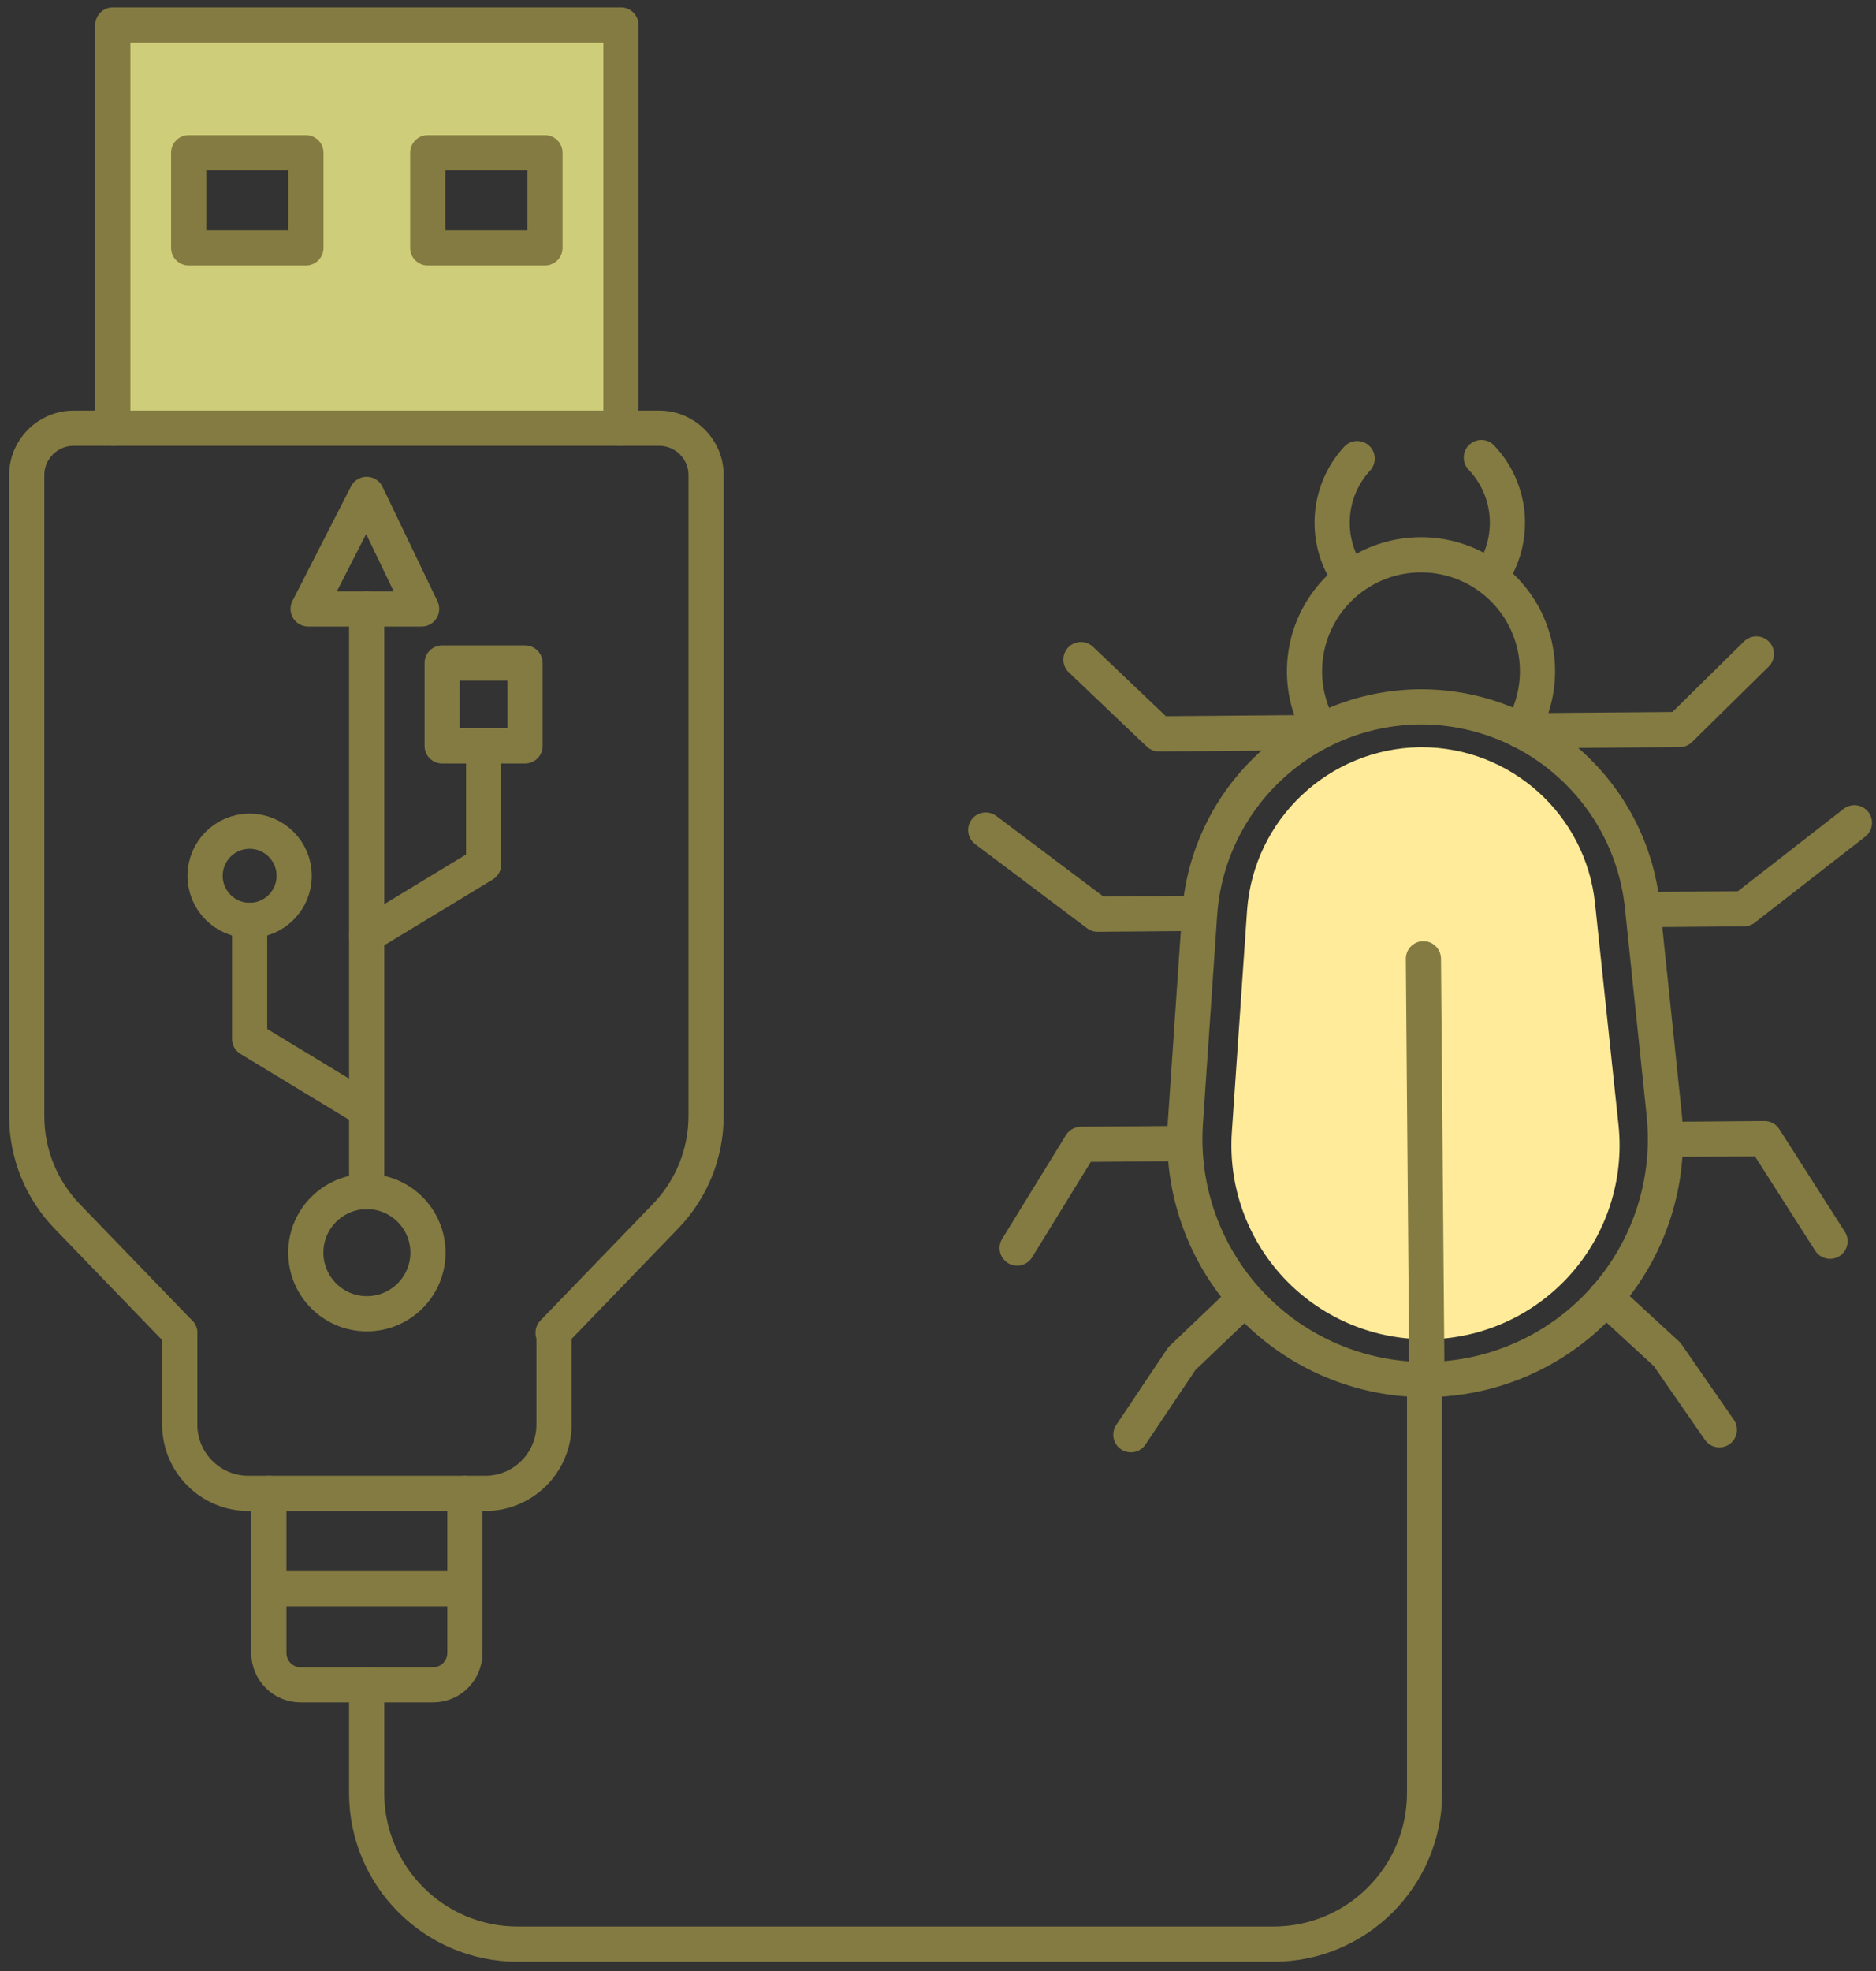 <?xml version="1.0" encoding="UTF-8"?>
<svg width="160px" height="168px" viewBox="0 0 160 168" version="1.1" xmlns="http://www.w3.org/2000/svg" xmlns:xlink="http://www.w3.org/1999/xlink">
    <rect x="0" y="0" width="160" height="168" fill="#333333" stroke="none"/>
    <!-- Generator: Sketch 52.5 (67469) - http://www.bohemiancoding.com/sketch -->
    <title>_Group_234</title>
    <desc>Created with Sketch.</desc>
    <g id="Page-1" stroke="none" stroke-width="1" fill="none" fill-rule="evenodd">
        <g id="_Group_234" transform="translate(2, 2)">
            <path d="M7.62,0.13 L7.62,34.5 L50.97,34.5 L50.97,0.14 L7.62,0.13 Z M24.1,19.13 L14.1,19.13 L14.1,11.02 L24.1,11.02 L24.1,19.13 Z M44.49,19.13 L34.49,19.13 L34.49,11.02 L44.49,11.02 L44.49,19.13 Z" id="_Compound_Path_32" fill="#CECE7A" fill-rule="nonzero"></path>
            <g id="_Group_235" transform="translate(82, 37)">
                <path d="M37.7,78.59 C43.481,78.542 48.973,76.057 52.825,71.747 C56.677,67.436 58.531,61.7 57.93,55.95 L56.08,38.25 C55.053,28.545 46.84,21.196 37.08,21.25 C27.17,21.346 18.998,29.043 18.31,38.93 L17.1,56.68 C16.71,62.373 18.71,67.972 22.62,72.13 C26.529,76.287 31.993,78.628 37.7,78.59 Z" id="_Path_1045" stroke="#847B42" stroke-width="3" stroke-linecap="round" stroke-linejoin="round"></path>
                <path d="M37.52,75.15 C32.947,75.141 28.582,73.238 25.463,69.894 C22.344,66.549 20.75,62.062 21.06,57.5 L22.36,38.58 C22.934,30.835 29.325,24.809 37.09,24.69 L37.22,24.69 C44.855,24.676 51.26,30.445 52.04,38.04 L54.04,56.91 C54.525,61.544 53.032,66.167 49.928,69.642 C46.825,73.117 42.399,75.12 37.74,75.16 L37.52,75.15 Z" id="_Path_1046" fill="#FFEB99"></path>
                <path d="M45.73,23.29 C47.566,20.211 47.598,16.38 45.813,13.271 C44.028,10.162 40.705,8.258 37.12,8.29 C33.563,8.314 30.29,10.24 28.541,13.337 C26.792,16.435 26.834,20.231 28.65,23.29" id="_Path_1047" stroke="#847B42" stroke-width="3" stroke-linecap="round" stroke-linejoin="round"></path>
                <path d="M37.7,78.59 L37.4,42.72" id="_Path_1048" stroke="#847B42" stroke-width="3" stroke-linecap="round" stroke-linejoin="round"></path>
                <polyline id="_Path_1049" stroke="#847B42" stroke-width="3" stroke-linecap="round" stroke-linejoin="round" points="45.89 23.29 59.26 23.18 65.8 16.74"></polyline>
                <polyline id="_Path_1050" stroke="#847B42" stroke-width="3" stroke-linecap="round" stroke-linejoin="round" points="56.27 38.53 64.74 38.46 74.16 31.13"></polyline>
                <polyline id="_Path_1051" stroke="#847B42" stroke-width="3" stroke-linecap="round" stroke-linejoin="round" points="58.04 58.12 66.49 58.05 72.08 66.8"></polyline>
                <polyline id="_Path_1052" stroke="#847B42" stroke-width="3" stroke-linecap="round" stroke-linejoin="round" points="52.93 71.61 58.19 76.45 62.64 82.87"></polyline>
                <polyline id="_Path_1053" stroke="#847B42" stroke-width="3" stroke-linecap="round" stroke-linejoin="round" points="28.21 23.44 14.84 23.55 8.19 17.22"></polyline>
                <polyline id="_Path_1054" stroke="#847B42" stroke-width="3" stroke-linecap="round" stroke-linejoin="round" points="18.08 38.85 9.61 38.92 0.07 31.75"></polyline>
                <polyline id="_Path_1055" stroke="#847B42" stroke-width="3" stroke-linecap="round" stroke-linejoin="round" points="16.64 58.47 8.19 58.54 2.75 67.38"></polyline>
                <polyline id="_Path_1056" stroke="#847B42" stroke-width="3" stroke-linecap="round" stroke-linejoin="round" points="21.97 71.87 16.8 76.8 12.45 83.29"></polyline>
                <path d="M43.11,10.18 C45.309,7.036 44.987,2.778 42.34,0" id="_Path_1057" stroke="#847B42" stroke-width="3" stroke-linecap="round" stroke-linejoin="round"></path>
                <path d="M31.15,10.28 C28.896,7.175 29.147,2.909 31.75,0.09" id="_Path_1058" stroke="#847B42" stroke-width="3" stroke-linecap="round" stroke-linejoin="round"></path>
            </g>
            <polyline id="_Path_1059" stroke="#847B42" stroke-width="3" stroke-linecap="round" stroke-linejoin="round" points="7.62 34.49 7.62 0.13 50.96 0.13 50.96 34.49"></polyline>
            <rect id="_Path_1060" stroke="#847B42" stroke-width="3" stroke-linecap="round" stroke-linejoin="round" x="14.09" y="11.02" width="10" height="8.11"></rect>
            <rect id="_Path_1061" stroke="#847B42" stroke-width="3" stroke-linecap="round" stroke-linejoin="round" x="34.48" y="11.02" width="10" height="8.11"></rect>
            <path d="M13.33,111.62 L3.74,101.69 C1.518,99.395 0.277,96.325 0.28,93.13 L0.28,38.5 C0.28,36.291 2.071,34.5 4.28,34.5 L54.22,34.5 C56.429,34.5 58.22,36.291 58.22,38.5 L58.22,93.11 C58.223,96.305 56.982,99.375 54.76,101.67 L45.17,111.6" id="_Path_1062" stroke="#847B42" stroke-width="3" stroke-linecap="round" stroke-linejoin="round"></path>
            <path d="M37.65,133.42 L20.92,133.42" id="_Path_1063" stroke="#847B42" stroke-width="3" stroke-linecap="round" stroke-linejoin="round"></path>
            <path d="M37.65,125.29 L37.65,138.89 C37.65,140.392 36.432,141.61 34.93,141.61 L23.64,141.61 C22.92,141.61 22.229,141.323 21.72,140.813 C21.212,140.302 20.927,139.61 20.93,138.89 L20.93,125.29" id="_Path_1064" stroke="#847B42" stroke-width="3" stroke-linecap="round" stroke-linejoin="round"></path>
            <g id="_Group_236" transform="translate(13, 111)" stroke="#847B42" stroke-linecap="round" stroke-linejoin="round" stroke-width="3">
                <path d="M32.25,0.62 L32.25,8.43 C32.25,11.666 29.626,14.29 26.39,14.29 L6.19,14.29 C2.954,14.29 0.33,11.666 0.33,8.43 L0.33,0.62" id="_Path_1065"></path>
            </g>
            <path d="M34.5,104.77 C34.5,107.647 32.167,109.98 29.29,109.98 C26.413,109.98 24.08,107.647 24.08,104.77 C24.08,101.893 26.413,99.56 29.29,99.56 C30.672,99.56 31.997,100.109 32.974,101.086 C33.951,102.063 34.5,103.388 34.5,104.77 Z" id="_Path_1066" stroke="#847B42" stroke-width="3" stroke-linecap="round" stroke-linejoin="round"></path>
            <g id="_Group_237" transform="translate(15, 40)" stroke="#847B42" stroke-linecap="round" stroke-linejoin="round" stroke-width="3">
                <circle id="_Path_1067" cx="4.29" cy="32.65" r="3.8"></circle>
                <path d="M14.27,59.56 L14.27,9.9" id="_Path_1068"></path>
                <polyline id="_Path_1069" points="14.27 52.6 4.29 46.55 4.29 36.45"></polyline>
                <polyline id="_Path_1070" points="14.27 37.73 24.25 31.68 24.25 21.58"></polyline>
                <rect id="_Rectangle_65" x="20.71" y="14.51" width="7.07" height="7.07"></rect>
                <polygon id="_Path_1071" points="9.28 9.9 14.27 0.14 18.96 9.9"></polygon>
            </g>
            <path d="M29.27,141.61 L29.27,150.82 C29.27,157.939 35.041,163.71 42.16,163.71 L106.61,163.71 C113.729,163.71 119.5,157.939 119.5,150.82 L119.5,116" id="_Path_1072" stroke="#847B42" stroke-width="3" stroke-linecap="round" stroke-linejoin="round"></path>
        </g>
    </g>
</svg>
